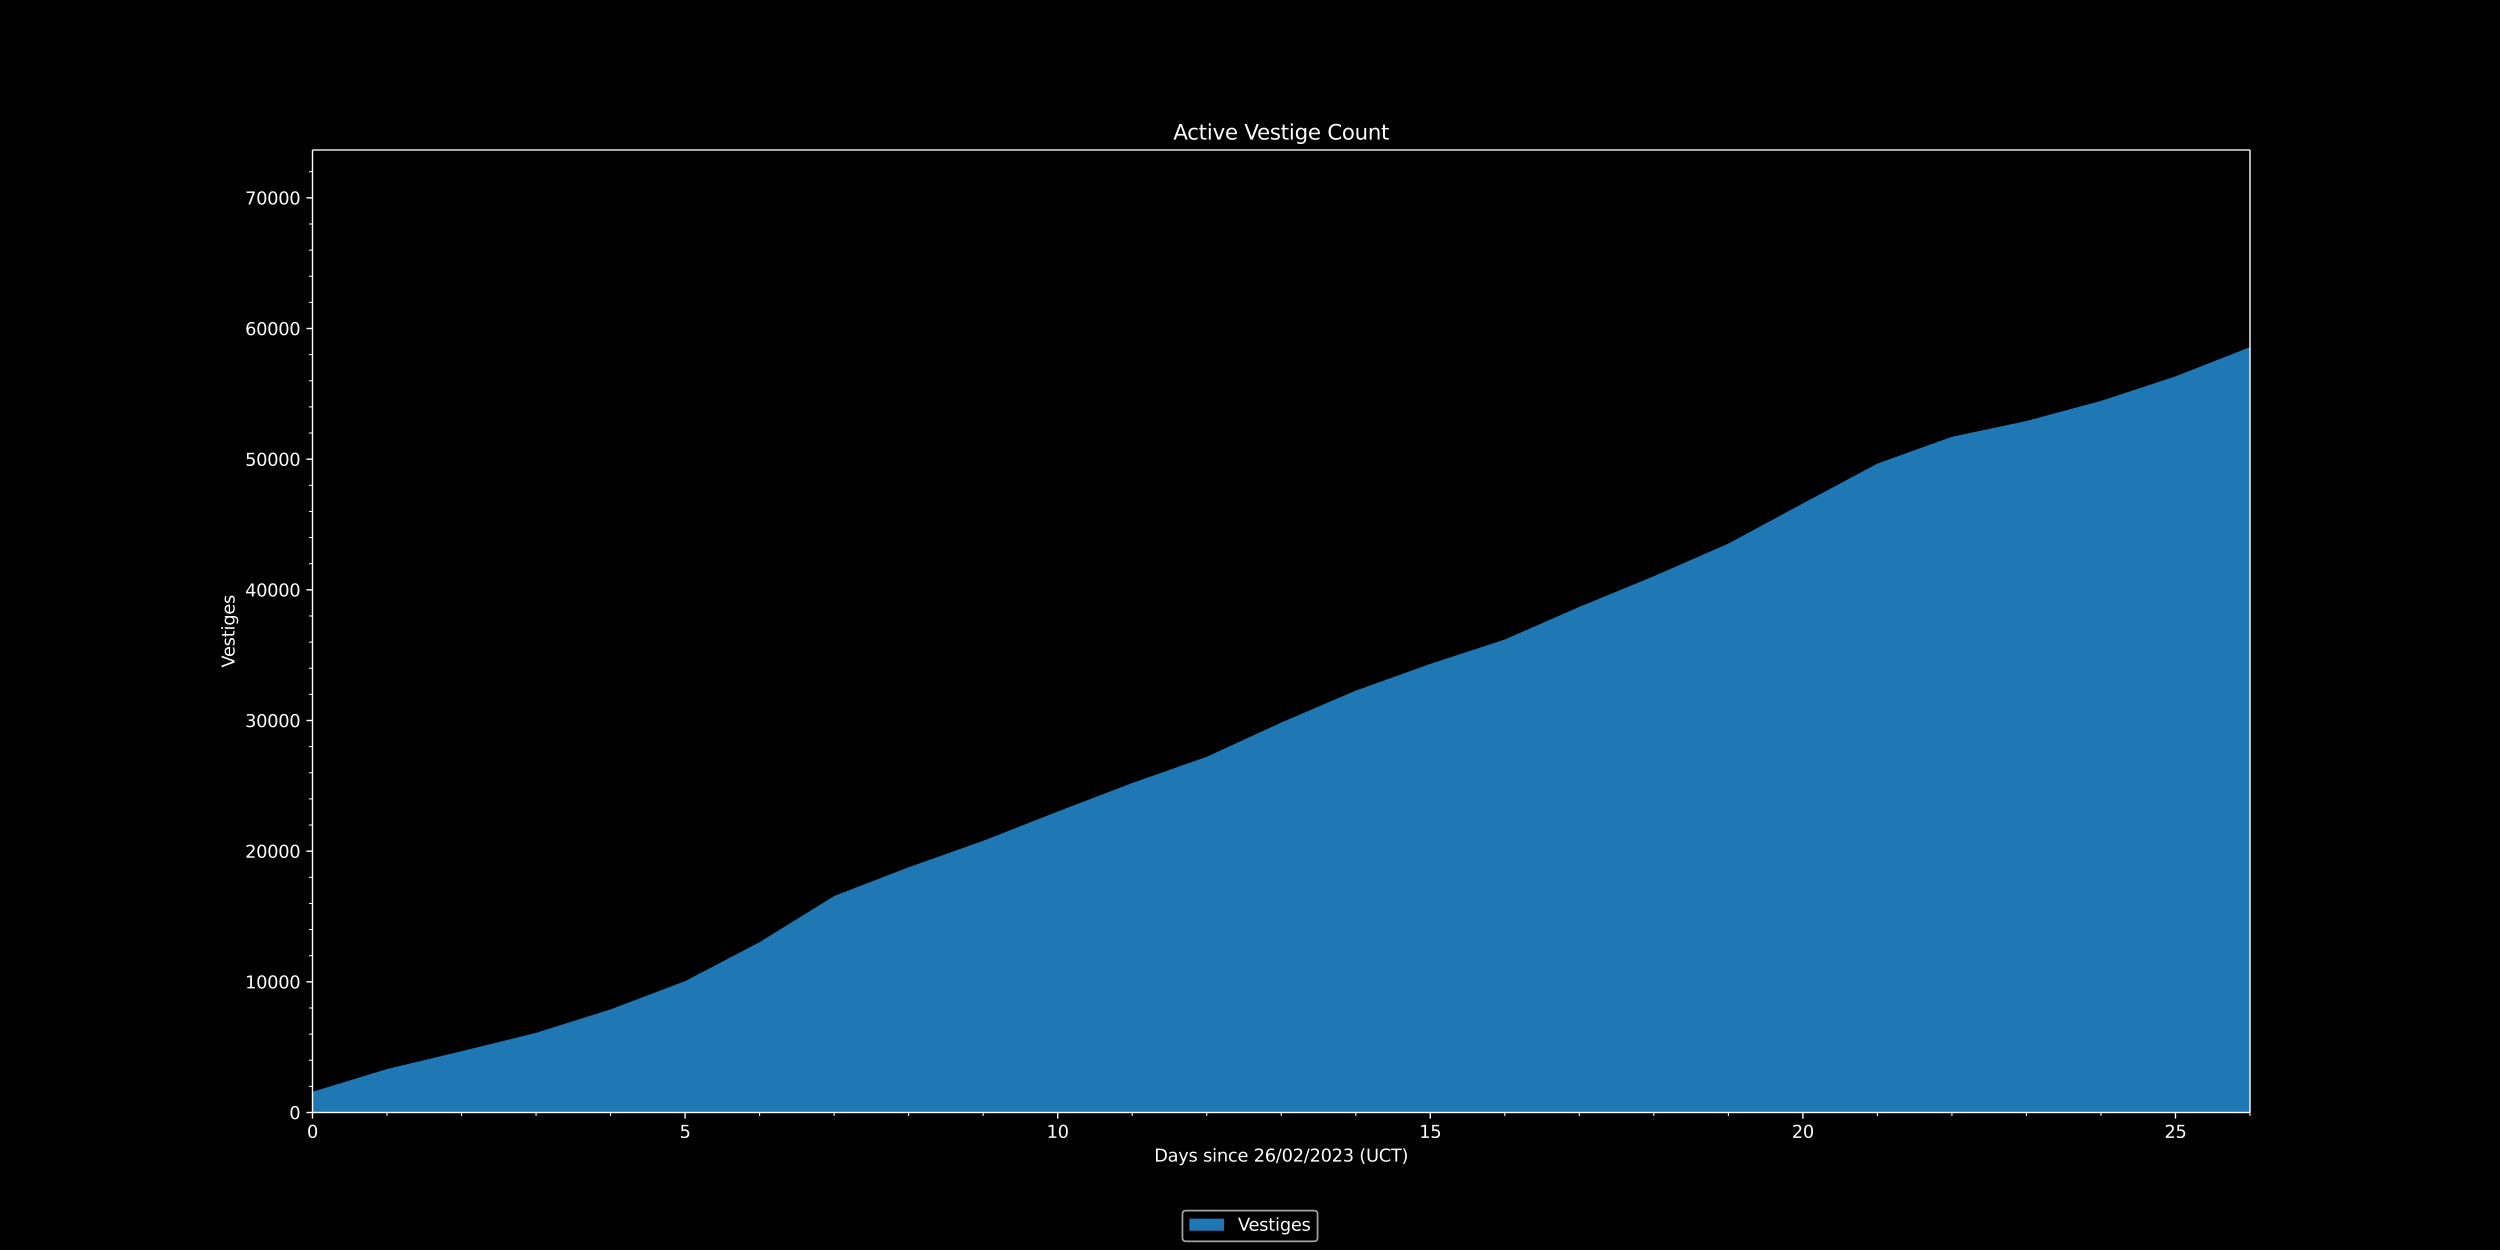 <svg xmlns:xlink="http://www.w3.org/1999/xlink" width="1920" height="960" viewBox="0 0 1440 720" xmlns="http://www.w3.org/2000/svg" version="1.1"><defs><style type="text/css">*{stroke-linejoin:round;stroke-linecap:butt}</style></defs><g id="figure_1"><g id="patch_1"><path d="M 0 720 L 1440 720 L 1440 0 L 0 0 z"/></g><g id="axes_1"><g id="patch_2"><path d="M 180 640.8 L 1296 640.8 L 1296 86.4 L 180 86.4 z"/></g><g id="PolyCollection_1"><path d="M 180 628.863 L 180 640.8 L 222.923 640.8 L 265.846 640.8 L 308.769 640.8 L 351.692 640.8 L 394.615 640.8 L 437.538 640.8 L 480.462 640.8 L 523.385 640.8 L 566.308 640.8 L 609.231 640.8 L 652.154 640.8 L 695.077 640.8 L 738 640.8 L 780.923 640.8 L 823.846 640.8 L 866.769 640.8 L 909.692 640.8 L 952.615 640.8 L 995.538 640.8 L 1038.462 640.8 L 1081.385 640.8 L 1124.308 640.8 L 1167.231 640.8 L 1210.154 640.8 L 1253.077 640.8 L 1296 640.8 L 1338.923 640.8 L 1381.846 640.8 L 1424.769 640.8 L 1467.692 640.8 L 1510.615 640.8 L 1553.538 640.8 L 1596.462 640.8 L 1596.462 114.712 L 1596.462 114.712 L 1553.538 112.8 L 1510.615 119.243 L 1467.692 123.999 L 1424.769 131.149 L 1381.846 150.552 L 1338.923 176.894 L 1296 199.924 L 1253.077 216.783 L 1210.154 230.895 L 1167.231 242.471 L 1124.308 251.57 L 1081.385 267.014 L 1038.462 289.931 L 995.538 313.097 L 952.615 331.868 L 909.692 349.547 L 866.769 368.325 L 823.846 382.385 L 780.923 397.776 L 738 416.163 L 695.077 435.897 L 652.154 450.987 L 609.231 467.432 L 566.308 484.291 L 523.385 499.516 L 480.462 516.097 L 437.538 542.657 L 394.615 565.131 L 351.692 581.387 L 308.769 594.89 L 265.846 605.487 L 222.923 615.752 L 180 628.863 z" clip-path="url(#p4ddef2aa94)" fill="#1f77b4"/></g><g id="matplotlib.axis_1"><g id="xtick_1"><g id="line2d_1"><defs><path id="md5b1bf45f3" d="M 0 0 L 0 3.5" stroke="#ffffff" stroke-width="0.8"/></defs><g><use xlink:href="#md5b1bf45f3" x="180" y="640.8" fill="#ffffff" stroke="#ffffff" stroke-width="0.8"/></g></g><g id="text_1"><g transform="translate(176.819 655.398) scale(0.1 -0.1)" fill="#ffffff"><defs><path id="DejaVuSans-30" d="M 2034 4250 Q 1547 4250 1301 3770 Q 1056 3291 1056 2328 Q 1056 1369 1301 889 Q 1547 409 2034 409 Q 2525 409 2770 889 Q 3016 1369 3016 2328 Q 3016 3291 2770 3770 Q 2525 4250 2034 4250 z M 2034 4750 Q 2819 4750 3233 4129 Q 3647 3509 3647 2328 Q 3647 1150 3233 529 Q 2819 -91 2034 -91 Q 1250 -91 836 529 Q 422 1150 422 2328 Q 422 3509 836 4129 Q 1250 4750 2034 4750 z" transform="scale(0.016)"/></defs><use xlink:href="#DejaVuSans-30"/></g></g></g><g id="xtick_2"><g id="line2d_2"><g><use xlink:href="#md5b1bf45f3" x="394.615" y="640.8" fill="#ffffff" stroke="#ffffff" stroke-width="0.8"/></g></g><g id="text_2"><g transform="translate(391.434 655.398) scale(0.1 -0.1)" fill="#ffffff"><defs><path id="DejaVuSans-35" d="M 691 4666 L 3169 4666 L 3169 4134 L 1269 4134 L 1269 2991 Q 1406 3038 1543 3061 Q 1681 3084 1819 3084 Q 2600 3084 3056 2656 Q 3513 2228 3513 1497 Q 3513 744 3044 326 Q 2575 -91 1722 -91 Q 1428 -91 1123 -41 Q 819 9 494 109 L 494 744 Q 775 591 1075 516 Q 1375 441 1709 441 Q 2250 441 2565 725 Q 2881 1009 2881 1497 Q 2881 1984 2565 2268 Q 2250 2553 1709 2553 Q 1456 2553 1204 2497 Q 953 2441 691 2322 L 691 4666 z" transform="scale(0.016)"/></defs><use xlink:href="#DejaVuSans-35"/></g></g></g><g id="xtick_3"><g id="line2d_3"><g><use xlink:href="#md5b1bf45f3" x="609.231" y="640.8" fill="#ffffff" stroke="#ffffff" stroke-width="0.8"/></g></g><g id="text_3"><g transform="translate(602.868 655.398) scale(0.1 -0.1)" fill="#ffffff"><defs><path id="DejaVuSans-31" d="M 794 531 L 1825 531 L 1825 4091 L 703 3866 L 703 4441 L 1819 4666 L 2450 4666 L 2450 531 L 3481 531 L 3481 0 L 794 0 L 794 531 z" transform="scale(0.016)"/></defs><use xlink:href="#DejaVuSans-31"/><use xlink:href="#DejaVuSans-30" x="63.623"/></g></g></g><g id="xtick_4"><g id="line2d_4"><g><use xlink:href="#md5b1bf45f3" x="823.846" y="640.8" fill="#ffffff" stroke="#ffffff" stroke-width="0.8"/></g></g><g id="text_4"><g transform="translate(817.484 655.398) scale(0.1 -0.1)" fill="#ffffff"><use xlink:href="#DejaVuSans-31"/><use xlink:href="#DejaVuSans-35" x="63.623"/></g></g></g><g id="xtick_5"><g id="line2d_5"><g><use xlink:href="#md5b1bf45f3" x="1038.462" y="640.8" fill="#ffffff" stroke="#ffffff" stroke-width="0.8"/></g></g><g id="text_5"><g transform="translate(1032.099 655.398) scale(0.1 -0.1)" fill="#ffffff"><defs><path id="DejaVuSans-32" d="M 1228 531 L 3431 531 L 3431 0 L 469 0 L 469 531 Q 828 903 1448 1529 Q 2069 2156 2228 2338 Q 2531 2678 2651 2914 Q 2772 3150 2772 3378 Q 2772 3750 2511 3984 Q 2250 4219 1831 4219 Q 1534 4219 1204 4116 Q 875 4013 500 3803 L 500 4441 Q 881 4594 1212 4672 Q 1544 4750 1819 4750 Q 2544 4750 2975 4387 Q 3406 4025 3406 3419 Q 3406 3131 3298 2873 Q 3191 2616 2906 2266 Q 2828 2175 2409 1742 Q 1991 1309 1228 531 z" transform="scale(0.016)"/></defs><use xlink:href="#DejaVuSans-32"/><use xlink:href="#DejaVuSans-30" x="63.623"/></g></g></g><g id="xtick_6"><g id="line2d_6"><g><use xlink:href="#md5b1bf45f3" x="1253.077" y="640.8" fill="#ffffff" stroke="#ffffff" stroke-width="0.8"/></g></g><g id="text_6"><g transform="translate(1246.714 655.398) scale(0.1 -0.1)" fill="#ffffff"><use xlink:href="#DejaVuSans-32"/><use xlink:href="#DejaVuSans-35" x="63.623"/></g></g></g><g id="xtick_7"><g id="line2d_7"><defs><path id="m8763a2ca97" d="M 0 0 L 0 2" stroke="#ffffff" stroke-width="0.6"/></defs><g><use xlink:href="#m8763a2ca97" x="222.923" y="640.8" fill="#ffffff" stroke="#ffffff" stroke-width="0.6"/></g></g></g><g id="xtick_8"><g id="line2d_8"><g><use xlink:href="#m8763a2ca97" x="265.846" y="640.8" fill="#ffffff" stroke="#ffffff" stroke-width="0.6"/></g></g></g><g id="xtick_9"><g id="line2d_9"><g><use xlink:href="#m8763a2ca97" x="308.769" y="640.8" fill="#ffffff" stroke="#ffffff" stroke-width="0.6"/></g></g></g><g id="xtick_10"><g id="line2d_10"><g><use xlink:href="#m8763a2ca97" x="351.692" y="640.8" fill="#ffffff" stroke="#ffffff" stroke-width="0.6"/></g></g></g><g id="xtick_11"><g id="line2d_11"><g><use xlink:href="#m8763a2ca97" x="437.538" y="640.8" fill="#ffffff" stroke="#ffffff" stroke-width="0.6"/></g></g></g><g id="xtick_12"><g id="line2d_12"><g><use xlink:href="#m8763a2ca97" x="480.462" y="640.8" fill="#ffffff" stroke="#ffffff" stroke-width="0.6"/></g></g></g><g id="xtick_13"><g id="line2d_13"><g><use xlink:href="#m8763a2ca97" x="523.385" y="640.8" fill="#ffffff" stroke="#ffffff" stroke-width="0.6"/></g></g></g><g id="xtick_14"><g id="line2d_14"><g><use xlink:href="#m8763a2ca97" x="566.308" y="640.8" fill="#ffffff" stroke="#ffffff" stroke-width="0.6"/></g></g></g><g id="xtick_15"><g id="line2d_15"><g><use xlink:href="#m8763a2ca97" x="652.154" y="640.8" fill="#ffffff" stroke="#ffffff" stroke-width="0.6"/></g></g></g><g id="xtick_16"><g id="line2d_16"><g><use xlink:href="#m8763a2ca97" x="695.077" y="640.8" fill="#ffffff" stroke="#ffffff" stroke-width="0.6"/></g></g></g><g id="xtick_17"><g id="line2d_17"><g><use xlink:href="#m8763a2ca97" x="738" y="640.8" fill="#ffffff" stroke="#ffffff" stroke-width="0.6"/></g></g></g><g id="xtick_18"><g id="line2d_18"><g><use xlink:href="#m8763a2ca97" x="780.923" y="640.8" fill="#ffffff" stroke="#ffffff" stroke-width="0.6"/></g></g></g><g id="xtick_19"><g id="line2d_19"><g><use xlink:href="#m8763a2ca97" x="866.769" y="640.8" fill="#ffffff" stroke="#ffffff" stroke-width="0.6"/></g></g></g><g id="xtick_20"><g id="line2d_20"><g><use xlink:href="#m8763a2ca97" x="909.692" y="640.8" fill="#ffffff" stroke="#ffffff" stroke-width="0.6"/></g></g></g><g id="xtick_21"><g id="line2d_21"><g><use xlink:href="#m8763a2ca97" x="952.615" y="640.8" fill="#ffffff" stroke="#ffffff" stroke-width="0.6"/></g></g></g><g id="xtick_22"><g id="line2d_22"><g><use xlink:href="#m8763a2ca97" x="995.538" y="640.8" fill="#ffffff" stroke="#ffffff" stroke-width="0.6"/></g></g></g><g id="xtick_23"><g id="line2d_23"><g><use xlink:href="#m8763a2ca97" x="1081.385" y="640.8" fill="#ffffff" stroke="#ffffff" stroke-width="0.6"/></g></g></g><g id="xtick_24"><g id="line2d_24"><g><use xlink:href="#m8763a2ca97" x="1124.308" y="640.8" fill="#ffffff" stroke="#ffffff" stroke-width="0.6"/></g></g></g><g id="xtick_25"><g id="line2d_25"><g><use xlink:href="#m8763a2ca97" x="1167.231" y="640.8" fill="#ffffff" stroke="#ffffff" stroke-width="0.6"/></g></g></g><g id="xtick_26"><g id="line2d_26"><g><use xlink:href="#m8763a2ca97" x="1210.154" y="640.8" fill="#ffffff" stroke="#ffffff" stroke-width="0.6"/></g></g></g><g id="xtick_27"><g id="line2d_27"><g><use xlink:href="#m8763a2ca97" x="1296" y="640.8" fill="#ffffff" stroke="#ffffff" stroke-width="0.6"/></g></g></g><g id="text_7"><g transform="translate(664.841 669.077) scale(0.1 -0.1)" fill="#ffffff"><defs><path id="DejaVuSans-44" d="M 1259 4147 L 1259 519 L 2022 519 Q 2988 519 3436 956 Q 3884 1394 3884 2338 Q 3884 3275 3436 3711 Q 2988 4147 2022 4147 L 1259 4147 z M 628 4666 L 1925 4666 Q 3281 4666 3915 4102 Q 4550 3538 4550 2338 Q 4550 1131 3912 565 Q 3275 0 1925 0 L 628 0 L 628 4666 z" transform="scale(0.016)"/><path id="DejaVuSans-61" d="M 2194 1759 Q 1497 1759 1228 1600 Q 959 1441 959 1056 Q 959 750 1161 570 Q 1363 391 1709 391 Q 2188 391 2477 730 Q 2766 1069 2766 1631 L 2766 1759 L 2194 1759 z M 3341 1997 L 3341 0 L 2766 0 L 2766 531 Q 2569 213 2275 61 Q 1981 -91 1556 -91 Q 1019 -91 701 211 Q 384 513 384 1019 Q 384 1609 779 1909 Q 1175 2209 1959 2209 L 2766 2209 L 2766 2266 Q 2766 2663 2505 2880 Q 2244 3097 1772 3097 Q 1472 3097 1187 3025 Q 903 2953 641 2809 L 641 3341 Q 956 3463 1253 3523 Q 1550 3584 1831 3584 Q 2591 3584 2966 3190 Q 3341 2797 3341 1997 z" transform="scale(0.016)"/><path id="DejaVuSans-79" d="M 2059 -325 Q 1816 -950 1584 -1140 Q 1353 -1331 966 -1331 L 506 -1331 L 506 -850 L 844 -850 Q 1081 -850 1212 -737 Q 1344 -625 1503 -206 L 1606 56 L 191 3500 L 800 3500 L 1894 763 L 2988 3500 L 3597 3500 L 2059 -325 z" transform="scale(0.016)"/><path id="DejaVuSans-73" d="M 2834 3397 L 2834 2853 Q 2591 2978 2328 3040 Q 2066 3103 1784 3103 Q 1356 3103 1142 2972 Q 928 2841 928 2578 Q 928 2378 1081 2264 Q 1234 2150 1697 2047 L 1894 2003 Q 2506 1872 2764 1633 Q 3022 1394 3022 966 Q 3022 478 2636 193 Q 2250 -91 1575 -91 Q 1294 -91 989 -36 Q 684 19 347 128 L 347 722 Q 666 556 975 473 Q 1284 391 1588 391 Q 1994 391 2212 530 Q 2431 669 2431 922 Q 2431 1156 2273 1281 Q 2116 1406 1581 1522 L 1381 1569 Q 847 1681 609 1914 Q 372 2147 372 2553 Q 372 3047 722 3315 Q 1072 3584 1716 3584 Q 2034 3584 2315 3537 Q 2597 3491 2834 3397 z" transform="scale(0.016)"/><path id="DejaVuSans-20" transform="scale(0.016)"/><path id="DejaVuSans-69" d="M 603 3500 L 1178 3500 L 1178 0 L 603 0 L 603 3500 z M 603 4863 L 1178 4863 L 1178 4134 L 603 4134 L 603 4863 z" transform="scale(0.016)"/><path id="DejaVuSans-6e" d="M 3513 2113 L 3513 0 L 2938 0 L 2938 2094 Q 2938 2591 2744 2837 Q 2550 3084 2163 3084 Q 1697 3084 1428 2787 Q 1159 2491 1159 1978 L 1159 0 L 581 0 L 581 3500 L 1159 3500 L 1159 2956 Q 1366 3272 1645 3428 Q 1925 3584 2291 3584 Q 2894 3584 3203 3211 Q 3513 2838 3513 2113 z" transform="scale(0.016)"/><path id="DejaVuSans-63" d="M 3122 3366 L 3122 2828 Q 2878 2963 2633 3030 Q 2388 3097 2138 3097 Q 1578 3097 1268 2742 Q 959 2388 959 1747 Q 959 1106 1268 751 Q 1578 397 2138 397 Q 2388 397 2633 464 Q 2878 531 3122 666 L 3122 134 Q 2881 22 2623 -34 Q 2366 -91 2075 -91 Q 1284 -91 818 406 Q 353 903 353 1747 Q 353 2603 823 3093 Q 1294 3584 2113 3584 Q 2378 3584 2631 3529 Q 2884 3475 3122 3366 z" transform="scale(0.016)"/><path id="DejaVuSans-65" d="M 3597 1894 L 3597 1613 L 953 1613 Q 991 1019 1311 708 Q 1631 397 2203 397 Q 2534 397 2845 478 Q 3156 559 3463 722 L 3463 178 Q 3153 47 2828 -22 Q 2503 -91 2169 -91 Q 1331 -91 842 396 Q 353 884 353 1716 Q 353 2575 817 3079 Q 1281 3584 2069 3584 Q 2775 3584 3186 3129 Q 3597 2675 3597 1894 z M 3022 2063 Q 3016 2534 2758 2815 Q 2500 3097 2075 3097 Q 1594 3097 1305 2825 Q 1016 2553 972 2059 L 3022 2063 z" transform="scale(0.016)"/><path id="DejaVuSans-36" d="M 2113 2584 Q 1688 2584 1439 2293 Q 1191 2003 1191 1497 Q 1191 994 1439 701 Q 1688 409 2113 409 Q 2538 409 2786 701 Q 3034 994 3034 1497 Q 3034 2003 2786 2293 Q 2538 2584 2113 2584 z M 3366 4563 L 3366 3988 Q 3128 4100 2886 4159 Q 2644 4219 2406 4219 Q 1781 4219 1451 3797 Q 1122 3375 1075 2522 Q 1259 2794 1537 2939 Q 1816 3084 2150 3084 Q 2853 3084 3261 2657 Q 3669 2231 3669 1497 Q 3669 778 3244 343 Q 2819 -91 2113 -91 Q 1303 -91 875 529 Q 447 1150 447 2328 Q 447 3434 972 4092 Q 1497 4750 2381 4750 Q 2619 4750 2861 4703 Q 3103 4656 3366 4563 z" transform="scale(0.016)"/><path id="DejaVuSans-2f" d="M 1625 4666 L 2156 4666 L 531 -594 L 0 -594 L 1625 4666 z" transform="scale(0.016)"/><path id="DejaVuSans-33" d="M 2597 2516 Q 3050 2419 3304 2112 Q 3559 1806 3559 1356 Q 3559 666 3084 287 Q 2609 -91 1734 -91 Q 1441 -91 1130 -33 Q 819 25 488 141 L 488 750 Q 750 597 1062 519 Q 1375 441 1716 441 Q 2309 441 2620 675 Q 2931 909 2931 1356 Q 2931 1769 2642 2001 Q 2353 2234 1838 2234 L 1294 2234 L 1294 2753 L 1863 2753 Q 2328 2753 2575 2939 Q 2822 3125 2822 3475 Q 2822 3834 2567 4026 Q 2313 4219 1838 4219 Q 1578 4219 1281 4162 Q 984 4106 628 3988 L 628 4550 Q 988 4650 1302 4700 Q 1616 4750 1894 4750 Q 2613 4750 3031 4423 Q 3450 4097 3450 3541 Q 3450 3153 3228 2886 Q 3006 2619 2597 2516 z" transform="scale(0.016)"/><path id="DejaVuSans-28" d="M 1984 4856 Q 1566 4138 1362 3434 Q 1159 2731 1159 2009 Q 1159 1288 1364 580 Q 1569 -128 1984 -844 L 1484 -844 Q 1016 -109 783 600 Q 550 1309 550 2009 Q 550 2706 781 3412 Q 1013 4119 1484 4856 L 1984 4856 z" transform="scale(0.016)"/><path id="DejaVuSans-55" d="M 556 4666 L 1191 4666 L 1191 1831 Q 1191 1081 1462 751 Q 1734 422 2344 422 Q 2950 422 3222 751 Q 3494 1081 3494 1831 L 3494 4666 L 4128 4666 L 4128 1753 Q 4128 841 3676 375 Q 3225 -91 2344 -91 Q 1459 -91 1007 375 Q 556 841 556 1753 L 556 4666 z" transform="scale(0.016)"/><path id="DejaVuSans-43" d="M 4122 4306 L 4122 3641 Q 3803 3938 3442 4084 Q 3081 4231 2675 4231 Q 1875 4231 1450 3742 Q 1025 3253 1025 2328 Q 1025 1406 1450 917 Q 1875 428 2675 428 Q 3081 428 3442 575 Q 3803 722 4122 1019 L 4122 359 Q 3791 134 3420 21 Q 3050 -91 2638 -91 Q 1578 -91 968 557 Q 359 1206 359 2328 Q 359 3453 968 4101 Q 1578 4750 2638 4750 Q 3056 4750 3426 4639 Q 3797 4528 4122 4306 z" transform="scale(0.016)"/><path id="DejaVuSans-54" d="M -19 4666 L 3928 4666 L 3928 4134 L 2272 4134 L 2272 0 L 1638 0 L 1638 4134 L -19 4134 L -19 4666 z" transform="scale(0.016)"/><path id="DejaVuSans-29" d="M 513 4856 L 1013 4856 Q 1481 4119 1714 3412 Q 1947 2706 1947 2009 Q 1947 1309 1714 600 Q 1481 -109 1013 -844 L 513 -844 Q 928 -128 1133 580 Q 1338 1288 1338 2009 Q 1338 2731 1133 3434 Q 928 4138 513 4856 z" transform="scale(0.016)"/></defs><use xlink:href="#DejaVuSans-44"/><use xlink:href="#DejaVuSans-61" x="77.002"/><use xlink:href="#DejaVuSans-79" x="138.281"/><use xlink:href="#DejaVuSans-73" x="197.461"/><use xlink:href="#DejaVuSans-20" x="249.561"/><use xlink:href="#DejaVuSans-73" x="281.348"/><use xlink:href="#DejaVuSans-69" x="333.447"/><use xlink:href="#DejaVuSans-6e" x="361.23"/><use xlink:href="#DejaVuSans-63" x="424.609"/><use xlink:href="#DejaVuSans-65" x="479.59"/><use xlink:href="#DejaVuSans-20" x="541.113"/><use xlink:href="#DejaVuSans-32" x="572.9"/><use xlink:href="#DejaVuSans-36" x="636.523"/><use xlink:href="#DejaVuSans-2f" x="700.146"/><use xlink:href="#DejaVuSans-30" x="733.838"/><use xlink:href="#DejaVuSans-32" x="797.461"/><use xlink:href="#DejaVuSans-2f" x="861.084"/><use xlink:href="#DejaVuSans-32" x="894.775"/><use xlink:href="#DejaVuSans-30" x="958.398"/><use xlink:href="#DejaVuSans-32" x="1022.021"/><use xlink:href="#DejaVuSans-33" x="1085.645"/><use xlink:href="#DejaVuSans-20" x="1149.268"/><use xlink:href="#DejaVuSans-28" x="1181.055"/><use xlink:href="#DejaVuSans-55" x="1220.068"/><use xlink:href="#DejaVuSans-43" x="1293.262"/><use xlink:href="#DejaVuSans-54" x="1363.086"/><use xlink:href="#DejaVuSans-29" x="1424.17"/></g></g></g><g id="matplotlib.axis_2"><g id="ytick_1"><g id="line2d_28"><defs><path id="m39791fe6e6" d="M 0 0 L -3.5 0" stroke="#ffffff" stroke-width="0.8"/></defs><g><use xlink:href="#m39791fe6e6" x="180" y="640.8" fill="#ffffff" stroke="#ffffff" stroke-width="0.8"/></g></g><g id="text_8"><g transform="translate(166.637 644.599) scale(0.1 -0.1)" fill="#ffffff"><use xlink:href="#DejaVuSans-30"/></g></g></g><g id="ytick_2"><g id="line2d_29"><g><use xlink:href="#m39791fe6e6" x="180" y="565.537" fill="#ffffff" stroke="#ffffff" stroke-width="0.8"/></g></g><g id="text_9"><g transform="translate(141.188 569.336) scale(0.1 -0.1)" fill="#ffffff"><use xlink:href="#DejaVuSans-31"/><use xlink:href="#DejaVuSans-30" x="63.623"/><use xlink:href="#DejaVuSans-30" x="127.246"/><use xlink:href="#DejaVuSans-30" x="190.869"/><use xlink:href="#DejaVuSans-30" x="254.492"/></g></g></g><g id="ytick_3"><g id="line2d_30"><g><use xlink:href="#m39791fe6e6" x="180" y="490.274" fill="#ffffff" stroke="#ffffff" stroke-width="0.8"/></g></g><g id="text_10"><g transform="translate(141.188 494.073) scale(0.1 -0.1)" fill="#ffffff"><use xlink:href="#DejaVuSans-32"/><use xlink:href="#DejaVuSans-30" x="63.623"/><use xlink:href="#DejaVuSans-30" x="127.246"/><use xlink:href="#DejaVuSans-30" x="190.869"/><use xlink:href="#DejaVuSans-30" x="254.492"/></g></g></g><g id="ytick_4"><g id="line2d_31"><g><use xlink:href="#m39791fe6e6" x="180" y="415.011" fill="#ffffff" stroke="#ffffff" stroke-width="0.8"/></g></g><g id="text_11"><g transform="translate(141.188 418.81) scale(0.1 -0.1)" fill="#ffffff"><use xlink:href="#DejaVuSans-33"/><use xlink:href="#DejaVuSans-30" x="63.623"/><use xlink:href="#DejaVuSans-30" x="127.246"/><use xlink:href="#DejaVuSans-30" x="190.869"/><use xlink:href="#DejaVuSans-30" x="254.492"/></g></g></g><g id="ytick_5"><g id="line2d_32"><g><use xlink:href="#m39791fe6e6" x="180" y="339.748" fill="#ffffff" stroke="#ffffff" stroke-width="0.8"/></g></g><g id="text_12"><g transform="translate(141.188 343.547) scale(0.1 -0.1)" fill="#ffffff"><defs><path id="DejaVuSans-34" d="M 2419 4116 L 825 1625 L 2419 1625 L 2419 4116 z M 2253 4666 L 3047 4666 L 3047 1625 L 3713 1625 L 3713 1100 L 3047 1100 L 3047 0 L 2419 0 L 2419 1100 L 313 1100 L 313 1709 L 2253 4666 z" transform="scale(0.016)"/></defs><use xlink:href="#DejaVuSans-34"/><use xlink:href="#DejaVuSans-30" x="63.623"/><use xlink:href="#DejaVuSans-30" x="127.246"/><use xlink:href="#DejaVuSans-30" x="190.869"/><use xlink:href="#DejaVuSans-30" x="254.492"/></g></g></g><g id="ytick_6"><g id="line2d_33"><g><use xlink:href="#m39791fe6e6" x="180" y="264.485" fill="#ffffff" stroke="#ffffff" stroke-width="0.8"/></g></g><g id="text_13"><g transform="translate(141.188 268.284) scale(0.1 -0.1)" fill="#ffffff"><use xlink:href="#DejaVuSans-35"/><use xlink:href="#DejaVuSans-30" x="63.623"/><use xlink:href="#DejaVuSans-30" x="127.246"/><use xlink:href="#DejaVuSans-30" x="190.869"/><use xlink:href="#DejaVuSans-30" x="254.492"/></g></g></g><g id="ytick_7"><g id="line2d_34"><g><use xlink:href="#m39791fe6e6" x="180" y="189.222" fill="#ffffff" stroke="#ffffff" stroke-width="0.8"/></g></g><g id="text_14"><g transform="translate(141.188 193.021) scale(0.1 -0.1)" fill="#ffffff"><use xlink:href="#DejaVuSans-36"/><use xlink:href="#DejaVuSans-30" x="63.623"/><use xlink:href="#DejaVuSans-30" x="127.246"/><use xlink:href="#DejaVuSans-30" x="190.869"/><use xlink:href="#DejaVuSans-30" x="254.492"/></g></g></g><g id="ytick_8"><g id="line2d_35"><g><use xlink:href="#m39791fe6e6" x="180" y="113.959" fill="#ffffff" stroke="#ffffff" stroke-width="0.8"/></g></g><g id="text_15"><g transform="translate(141.188 117.758) scale(0.1 -0.1)" fill="#ffffff"><defs><path id="DejaVuSans-37" d="M 525 4666 L 3525 4666 L 3525 4397 L 1831 0 L 1172 0 L 2766 4134 L 525 4134 L 525 4666 z" transform="scale(0.016)"/></defs><use xlink:href="#DejaVuSans-37"/><use xlink:href="#DejaVuSans-30" x="63.623"/><use xlink:href="#DejaVuSans-30" x="127.246"/><use xlink:href="#DejaVuSans-30" x="190.869"/><use xlink:href="#DejaVuSans-30" x="254.492"/></g></g></g><g id="ytick_9"><g id="line2d_36"><defs><path id="m58b1e649f5" d="M 0 0 L -2 0" stroke="#ffffff" stroke-width="0.6"/></defs><g><use xlink:href="#m58b1e649f5" x="180" y="625.747" fill="#ffffff" stroke="#ffffff" stroke-width="0.6"/></g></g></g><g id="ytick_10"><g id="line2d_37"><g><use xlink:href="#m58b1e649f5" x="180" y="610.695" fill="#ffffff" stroke="#ffffff" stroke-width="0.6"/></g></g></g><g id="ytick_11"><g id="line2d_38"><g><use xlink:href="#m58b1e649f5" x="180" y="595.642" fill="#ffffff" stroke="#ffffff" stroke-width="0.6"/></g></g></g><g id="ytick_12"><g id="line2d_39"><g><use xlink:href="#m58b1e649f5" x="180" y="580.59" fill="#ffffff" stroke="#ffffff" stroke-width="0.6"/></g></g></g><g id="ytick_13"><g id="line2d_40"><g><use xlink:href="#m58b1e649f5" x="180" y="550.484" fill="#ffffff" stroke="#ffffff" stroke-width="0.6"/></g></g></g><g id="ytick_14"><g id="line2d_41"><g><use xlink:href="#m58b1e649f5" x="180" y="535.432" fill="#ffffff" stroke="#ffffff" stroke-width="0.6"/></g></g></g><g id="ytick_15"><g id="line2d_42"><g><use xlink:href="#m58b1e649f5" x="180" y="520.379" fill="#ffffff" stroke="#ffffff" stroke-width="0.6"/></g></g></g><g id="ytick_16"><g id="line2d_43"><g><use xlink:href="#m58b1e649f5" x="180" y="505.327" fill="#ffffff" stroke="#ffffff" stroke-width="0.6"/></g></g></g><g id="ytick_17"><g id="line2d_44"><g><use xlink:href="#m58b1e649f5" x="180" y="475.221" fill="#ffffff" stroke="#ffffff" stroke-width="0.6"/></g></g></g><g id="ytick_18"><g id="line2d_45"><g><use xlink:href="#m58b1e649f5" x="180" y="460.169" fill="#ffffff" stroke="#ffffff" stroke-width="0.6"/></g></g></g><g id="ytick_19"><g id="line2d_46"><g><use xlink:href="#m58b1e649f5" x="180" y="445.116" fill="#ffffff" stroke="#ffffff" stroke-width="0.6"/></g></g></g><g id="ytick_20"><g id="line2d_47"><g><use xlink:href="#m58b1e649f5" x="180" y="430.064" fill="#ffffff" stroke="#ffffff" stroke-width="0.6"/></g></g></g><g id="ytick_21"><g id="line2d_48"><g><use xlink:href="#m58b1e649f5" x="180" y="399.958" fill="#ffffff" stroke="#ffffff" stroke-width="0.6"/></g></g></g><g id="ytick_22"><g id="line2d_49"><g><use xlink:href="#m58b1e649f5" x="180" y="384.906" fill="#ffffff" stroke="#ffffff" stroke-width="0.6"/></g></g></g><g id="ytick_23"><g id="line2d_50"><g><use xlink:href="#m58b1e649f5" x="180" y="369.853" fill="#ffffff" stroke="#ffffff" stroke-width="0.6"/></g></g></g><g id="ytick_24"><g id="line2d_51"><g><use xlink:href="#m58b1e649f5" x="180" y="354.801" fill="#ffffff" stroke="#ffffff" stroke-width="0.6"/></g></g></g><g id="ytick_25"><g id="line2d_52"><g><use xlink:href="#m58b1e649f5" x="180" y="324.695" fill="#ffffff" stroke="#ffffff" stroke-width="0.6"/></g></g></g><g id="ytick_26"><g id="line2d_53"><g><use xlink:href="#m58b1e649f5" x="180" y="309.643" fill="#ffffff" stroke="#ffffff" stroke-width="0.6"/></g></g></g><g id="ytick_27"><g id="line2d_54"><g><use xlink:href="#m58b1e649f5" x="180" y="294.59" fill="#ffffff" stroke="#ffffff" stroke-width="0.6"/></g></g></g><g id="ytick_28"><g id="line2d_55"><g><use xlink:href="#m58b1e649f5" x="180" y="279.538" fill="#ffffff" stroke="#ffffff" stroke-width="0.6"/></g></g></g><g id="ytick_29"><g id="line2d_56"><g><use xlink:href="#m58b1e649f5" x="180" y="249.432" fill="#ffffff" stroke="#ffffff" stroke-width="0.6"/></g></g></g><g id="ytick_30"><g id="line2d_57"><g><use xlink:href="#m58b1e649f5" x="180" y="234.38" fill="#ffffff" stroke="#ffffff" stroke-width="0.6"/></g></g></g><g id="ytick_31"><g id="line2d_58"><g><use xlink:href="#m58b1e649f5" x="180" y="219.327" fill="#ffffff" stroke="#ffffff" stroke-width="0.6"/></g></g></g><g id="ytick_32"><g id="line2d_59"><g><use xlink:href="#m58b1e649f5" x="180" y="204.275" fill="#ffffff" stroke="#ffffff" stroke-width="0.6"/></g></g></g><g id="ytick_33"><g id="line2d_60"><g><use xlink:href="#m58b1e649f5" x="180" y="174.169" fill="#ffffff" stroke="#ffffff" stroke-width="0.6"/></g></g></g><g id="ytick_34"><g id="line2d_61"><g><use xlink:href="#m58b1e649f5" x="180" y="159.117" fill="#ffffff" stroke="#ffffff" stroke-width="0.6"/></g></g></g><g id="ytick_35"><g id="line2d_62"><g><use xlink:href="#m58b1e649f5" x="180" y="144.064" fill="#ffffff" stroke="#ffffff" stroke-width="0.6"/></g></g></g><g id="ytick_36"><g id="line2d_63"><g><use xlink:href="#m58b1e649f5" x="180" y="129.012" fill="#ffffff" stroke="#ffffff" stroke-width="0.6"/></g></g></g><g id="ytick_37"><g id="line2d_64"><g><use xlink:href="#m58b1e649f5" x="180" y="98.906" fill="#ffffff" stroke="#ffffff" stroke-width="0.6"/></g></g></g><g id="text_16"><g transform="translate(135.108 384.519) rotate(-90) scale(0.1 -0.1)" fill="#ffffff"><defs><path id="DejaVuSans-56" d="M 1831 0 L 50 4666 L 709 4666 L 2188 738 L 3669 4666 L 4325 4666 L 2547 0 L 1831 0 z" transform="scale(0.016)"/><path id="DejaVuSans-74" d="M 1172 4494 L 1172 3500 L 2356 3500 L 2356 3053 L 1172 3053 L 1172 1153 Q 1172 725 1289 603 Q 1406 481 1766 481 L 2356 481 L 2356 0 L 1766 0 Q 1100 0 847 248 Q 594 497 594 1153 L 594 3053 L 172 3053 L 172 3500 L 594 3500 L 594 4494 L 1172 4494 z" transform="scale(0.016)"/><path id="DejaVuSans-67" d="M 2906 1791 Q 2906 2416 2648 2759 Q 2391 3103 1925 3103 Q 1463 3103 1205 2759 Q 947 2416 947 1791 Q 947 1169 1205 825 Q 1463 481 1925 481 Q 2391 481 2648 825 Q 2906 1169 2906 1791 z M 3481 434 Q 3481 -459 3084 -895 Q 2688 -1331 1869 -1331 Q 1566 -1331 1297 -1286 Q 1028 -1241 775 -1147 L 775 -588 Q 1028 -725 1275 -790 Q 1522 -856 1778 -856 Q 2344 -856 2625 -561 Q 2906 -266 2906 331 L 2906 616 Q 2728 306 2450 153 Q 2172 0 1784 0 Q 1141 0 747 490 Q 353 981 353 1791 Q 353 2603 747 3093 Q 1141 3584 1784 3584 Q 2172 3584 2450 3431 Q 2728 3278 2906 2969 L 2906 3500 L 3481 3500 L 3481 434 z" transform="scale(0.016)"/></defs><use xlink:href="#DejaVuSans-56"/><use xlink:href="#DejaVuSans-65" x="60.658"/><use xlink:href="#DejaVuSans-73" x="122.182"/><use xlink:href="#DejaVuSans-74" x="174.281"/><use xlink:href="#DejaVuSans-69" x="213.49"/><use xlink:href="#DejaVuSans-67" x="241.273"/><use xlink:href="#DejaVuSans-65" x="304.75"/><use xlink:href="#DejaVuSans-73" x="366.273"/></g></g></g><g id="patch_3"><path d="M 180 640.8 L 180 86.4" fill="none" stroke="#ffffff" stroke-width="0.8" stroke-linejoin="miter" stroke-linecap="square"/></g><g id="patch_4"><path d="M 1296 640.8 L 1296 86.4" fill="none" stroke="#ffffff" stroke-width="0.8" stroke-linejoin="miter" stroke-linecap="square"/></g><g id="patch_5"><path d="M 180 640.8 L 1296 640.8" fill="none" stroke="#ffffff" stroke-width="0.8" stroke-linejoin="miter" stroke-linecap="square"/></g><g id="patch_6"><path d="M 180 86.4 L 1296 86.4" fill="none" stroke="#ffffff" stroke-width="0.8" stroke-linejoin="miter" stroke-linecap="square"/></g><g id="text_17"><g transform="translate(675.831 80.4) scale(0.12 -0.12)" fill="#ffffff"><defs><path id="DejaVuSans-41" d="M 2188 4044 L 1331 1722 L 3047 1722 L 2188 4044 z M 1831 4666 L 2547 4666 L 4325 0 L 3669 0 L 3244 1197 L 1141 1197 L 716 0 L 50 0 L 1831 4666 z" transform="scale(0.016)"/><path id="DejaVuSans-76" d="M 191 3500 L 800 3500 L 1894 563 L 2988 3500 L 3597 3500 L 2284 0 L 1503 0 L 191 3500 z" transform="scale(0.016)"/><path id="DejaVuSans-6f" d="M 1959 3097 Q 1497 3097 1228 2736 Q 959 2375 959 1747 Q 959 1119 1226 758 Q 1494 397 1959 397 Q 2419 397 2687 759 Q 2956 1122 2956 1747 Q 2956 2369 2687 2733 Q 2419 3097 1959 3097 z M 1959 3584 Q 2709 3584 3137 3096 Q 3566 2609 3566 1747 Q 3566 888 3137 398 Q 2709 -91 1959 -91 Q 1206 -91 779 398 Q 353 888 353 1747 Q 353 2609 779 3096 Q 1206 3584 1959 3584 z" transform="scale(0.016)"/><path id="DejaVuSans-75" d="M 544 1381 L 544 3500 L 1119 3500 L 1119 1403 Q 1119 906 1312 657 Q 1506 409 1894 409 Q 2359 409 2629 706 Q 2900 1003 2900 1516 L 2900 3500 L 3475 3500 L 3475 0 L 2900 0 L 2900 538 Q 2691 219 2414 64 Q 2138 -91 1772 -91 Q 1169 -91 856 284 Q 544 659 544 1381 z M 1991 3584 L 1991 3584 z" transform="scale(0.016)"/></defs><use xlink:href="#DejaVuSans-41"/><use xlink:href="#DejaVuSans-63" x="66.658"/><use xlink:href="#DejaVuSans-74" x="121.639"/><use xlink:href="#DejaVuSans-69" x="160.848"/><use xlink:href="#DejaVuSans-76" x="188.631"/><use xlink:href="#DejaVuSans-65" x="247.811"/><use xlink:href="#DejaVuSans-20" x="309.334"/><use xlink:href="#DejaVuSans-56" x="341.121"/><use xlink:href="#DejaVuSans-65" x="401.779"/><use xlink:href="#DejaVuSans-73" x="463.303"/><use xlink:href="#DejaVuSans-74" x="515.402"/><use xlink:href="#DejaVuSans-69" x="554.611"/><use xlink:href="#DejaVuSans-67" x="582.395"/><use xlink:href="#DejaVuSans-65" x="645.871"/><use xlink:href="#DejaVuSans-20" x="707.395"/><use xlink:href="#DejaVuSans-43" x="739.182"/><use xlink:href="#DejaVuSans-6f" x="809.006"/><use xlink:href="#DejaVuSans-75" x="870.188"/><use xlink:href="#DejaVuSans-6e" x="933.566"/><use xlink:href="#DejaVuSans-74" x="996.945"/></g></g></g><g id="legend_1"><g id="patch_7"><path d="M 683.081 715 L 756.919 715 Q 758.919 715 758.919 713 L 758.919 699.322 Q 758.919 697.322 756.919 697.322 L 683.081 697.322 Q 681.081 697.322 681.081 699.322 L 681.081 713 Q 681.081 715 683.081 715 z" opacity="0.8" stroke="#cccccc" stroke-linejoin="miter"/></g><g id="patch_8"><path d="M 685.081 708.92 L 705.081 708.92 L 705.081 701.92 L 685.081 701.92 z" fill="#1f77b4"/></g><g id="text_18"><g transform="translate(713.081 708.92) scale(0.1 -0.1)" fill="#ffffff"><use xlink:href="#DejaVuSans-56"/><use xlink:href="#DejaVuSans-65" x="60.658"/><use xlink:href="#DejaVuSans-73" x="122.182"/><use xlink:href="#DejaVuSans-74" x="174.281"/><use xlink:href="#DejaVuSans-69" x="213.49"/><use xlink:href="#DejaVuSans-67" x="241.273"/><use xlink:href="#DejaVuSans-65" x="304.75"/><use xlink:href="#DejaVuSans-73" x="366.273"/></g></g></g></g><defs><clipPath id="p4ddef2aa94"><rect x="180" y="86.4" width="1116" height="554.4"/></clipPath></defs></svg>